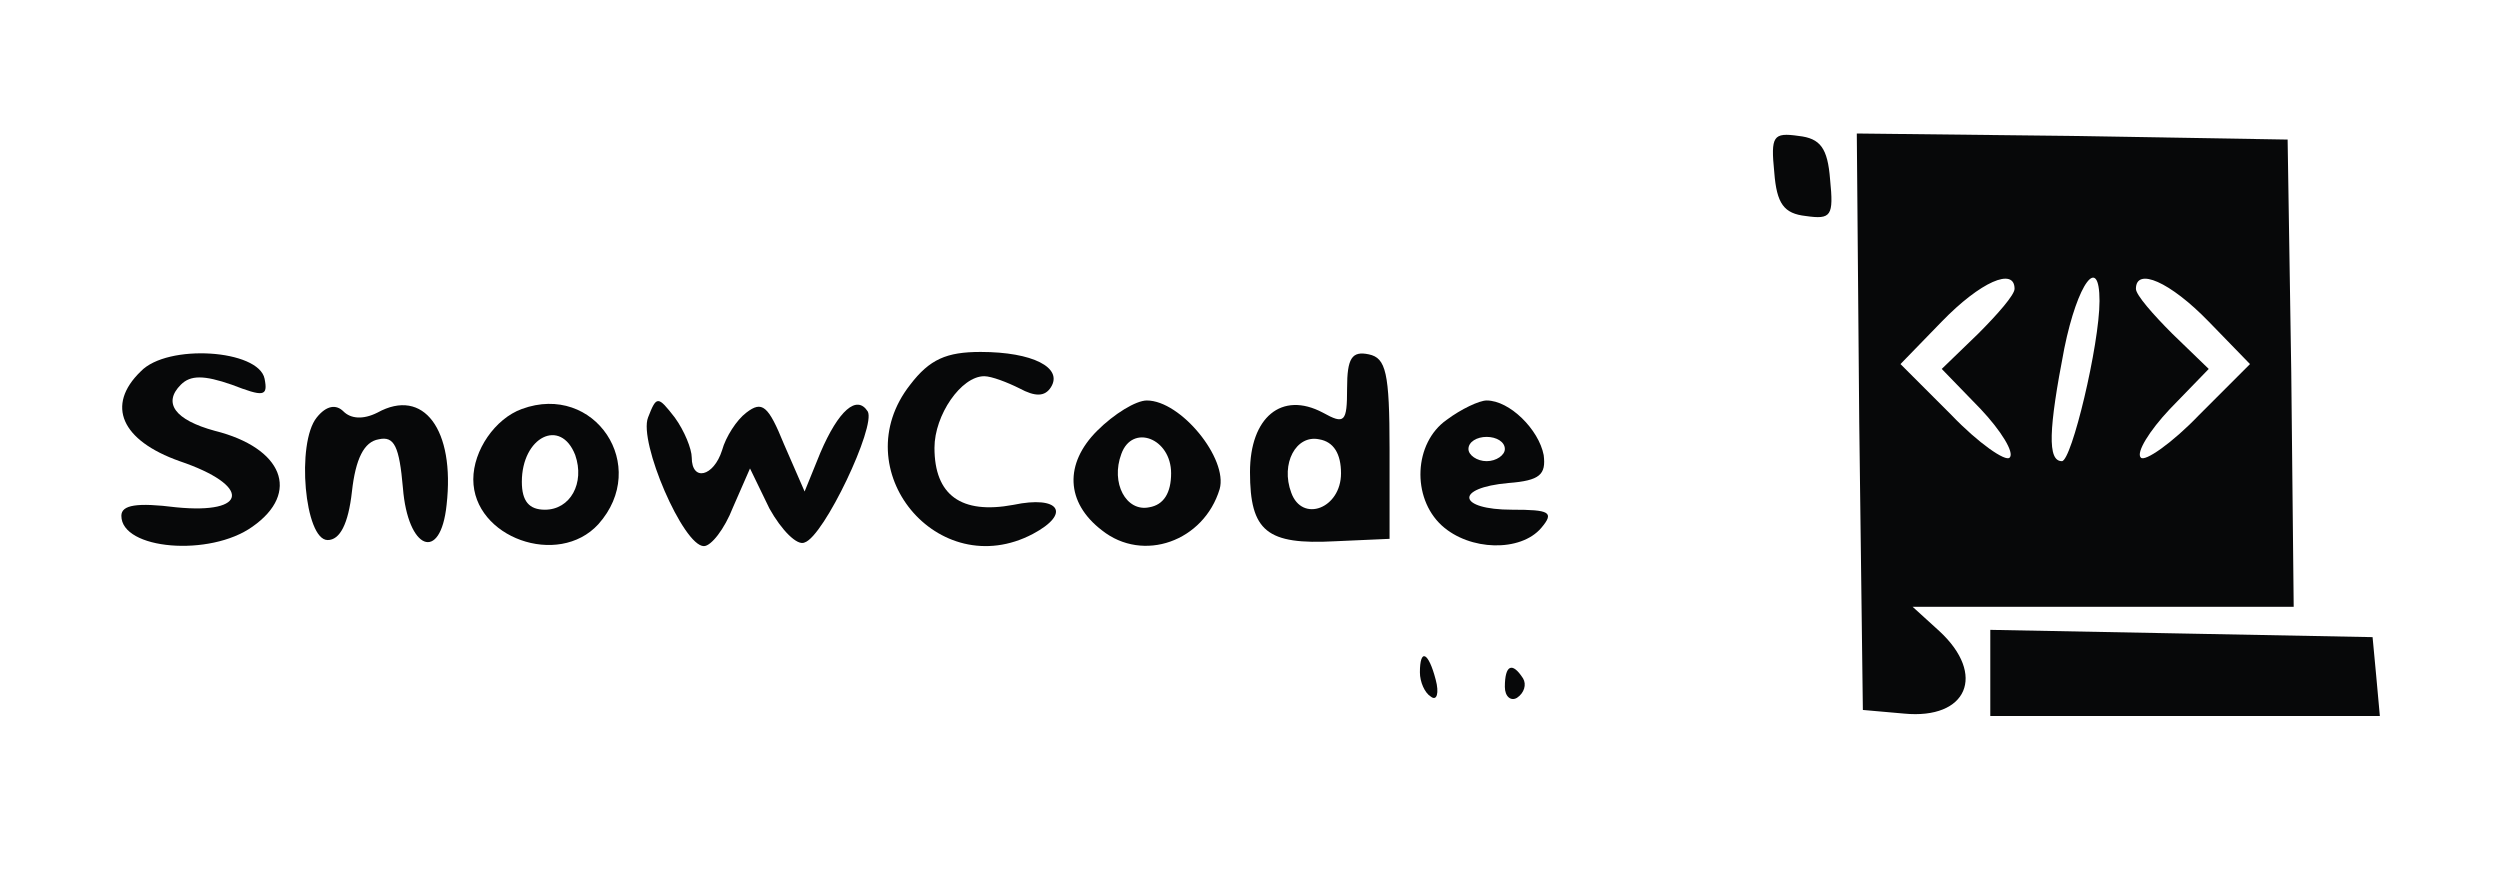 <?xml version="1.0" standalone="no"?>
<!DOCTYPE svg PUBLIC "-//W3C//DTD SVG 20010904//EN"
 "http://www.w3.org/TR/2001/REC-SVG-20010904/DTD/svg10.dtd">
<svg version="1.0" xmlns="http://www.w3.org/2000/svg"
 width="206pt" height="72pt" viewBox="0 0 206 72"
 preserveAspectRatio="xMidYMid meet">

<g transform="translate(0,72) scale(0.1,-0.1)"
fill="#070809" stroke="none">
<path d="M1462 578 c2 -26 8 -34 26 -36 21 -3 23 0 20 30 -2 26 -8 34 -26 36
-21 3 -23 0 -20 -30z"/>
<path d="M1532 373 l3 -238 34 -3 c52 -5 68 32 29 68 l-22 20 157 0 157 0 -2
193 -3 192 -178 3 -177 2 2 -237z m128 109 c0 -5 -14 -21 -30 -37 l-30 -29 32
-33 c17 -18 28 -36 24 -40 -3 -4 -26 12 -48 35 l-42 42 34 35 c32 33 60 45 60
27z m70 -10 c0 -36 -23 -132 -31 -132 -12 0 -11 26 2 93 11 54 29 78 29 39z
m90 -17 l34 -35 -42 -42 c-22 -23 -45 -39 -48 -35 -4 4 7 22 24 40 l32 33 -30
29 c-16 16 -30 32 -30 37 0 18 28 6 60 -27z"/>
<path d="M116 414 c-29 -28 -16 -57 32 -74 59 -20 57 -44 -3 -38 -32 4 -45 2
-45 -7 0 -28 73 -34 108 -9 40 28 25 65 -31 79 -33 9 -43 23 -28 38 8 8 19 8
42 0 26 -10 30 -10 27 5 -5 24 -80 29 -102 6z"/>
<path d="M750 403 c-55 -70 23 -164 101 -123 32 17 22 32 -16 24 -43 -8 -65 8
-65 47 0 27 22 59 41 59 6 0 19 -5 29 -10 13 -7 21 -7 26 1 10 16 -15 29 -58
29 -28 0 -42 -6 -58 -27z"/>
<path d="M1110 400 c0 -28 -2 -30 -20 -20 -34 18 -60 -4 -60 -49 0 -49 14 -60
70 -57 l45 2 0 74 c0 63 -3 75 -17 78 -14 3 -18 -3 -18 -28z m-5 -70 c0 -29
-32 -41 -41 -16 -9 24 4 48 23 44 12 -2 18 -12 18 -28z"/>
<path d="M261 376 c-17 -21 -10 -101 9 -101 10 0 17 13 20 40 3 27 10 41 22
43 13 3 17 -6 20 -40 4 -51 31 -62 36 -14 7 62 -19 97 -57 76 -12 -6 -22 -5
-28 1 -6 6 -14 5 -22 -5z"/>
<path d="M430 383 c-22 -8 -40 -34 -40 -58 0 -48 70 -73 103 -37 43 48 -3 117
-63 95z m44 -38 c8 -23 -4 -45 -25 -45 -13 0 -19 7 -19 23 0 37 32 53 44 22z"/>
<path d="M534 376 c-8 -20 29 -106 46 -106 6 0 17 14 24 32 l14 32 16 -33 c10
-18 23 -31 29 -28 16 5 59 96 52 108 -9 14 -24 1 -39 -34 l-13 -32 -17 39
c-13 32 -18 36 -31 26 -8 -6 -17 -20 -20 -31 -7 -22 -25 -26 -25 -6 0 7 -6 22
-14 33 -14 18 -15 18 -22 0z"/>
<path d="M904 365 c-27 -27 -26 -59 4 -82 34 -27 84 -9 97 34 7 25 -32 73 -60
73 -9 0 -27 -11 -41 -25z m61 -35 c0 -16 -6 -26 -18 -28 -19 -4 -32 20 -23 44
9 25 41 13 41 -16z"/>
<path d="M1192 374 c-27 -19 -29 -64 -4 -87 23 -21 65 -22 82 -2 11 13 7 15
-24 15 -45 0 -48 18 -3 22 26 2 31 7 29 23 -4 21 -28 45 -47 45 -6 0 -21 -7
-33 -16z m48 -24 c0 -5 -7 -10 -15 -10 -8 0 -15 5 -15 10 0 6 7 10 15 10 8 0
15 -4 15 -10z"/>
<path d="M1640 165 l0 -35 161 0 160 0 -3 33 -3 32 -157 3 -158 3 0 -36z"/>
<path d="M1170 166 c0 -8 4 -17 9 -20 5 -4 7 3 4 14 -6 23 -13 26 -13 6z"/>
<path d="M1240 154 c0 -8 5 -12 10 -9 6 4 8 11 5 16 -9 14 -15 11 -15 -7z"/>
</g>
</svg>
